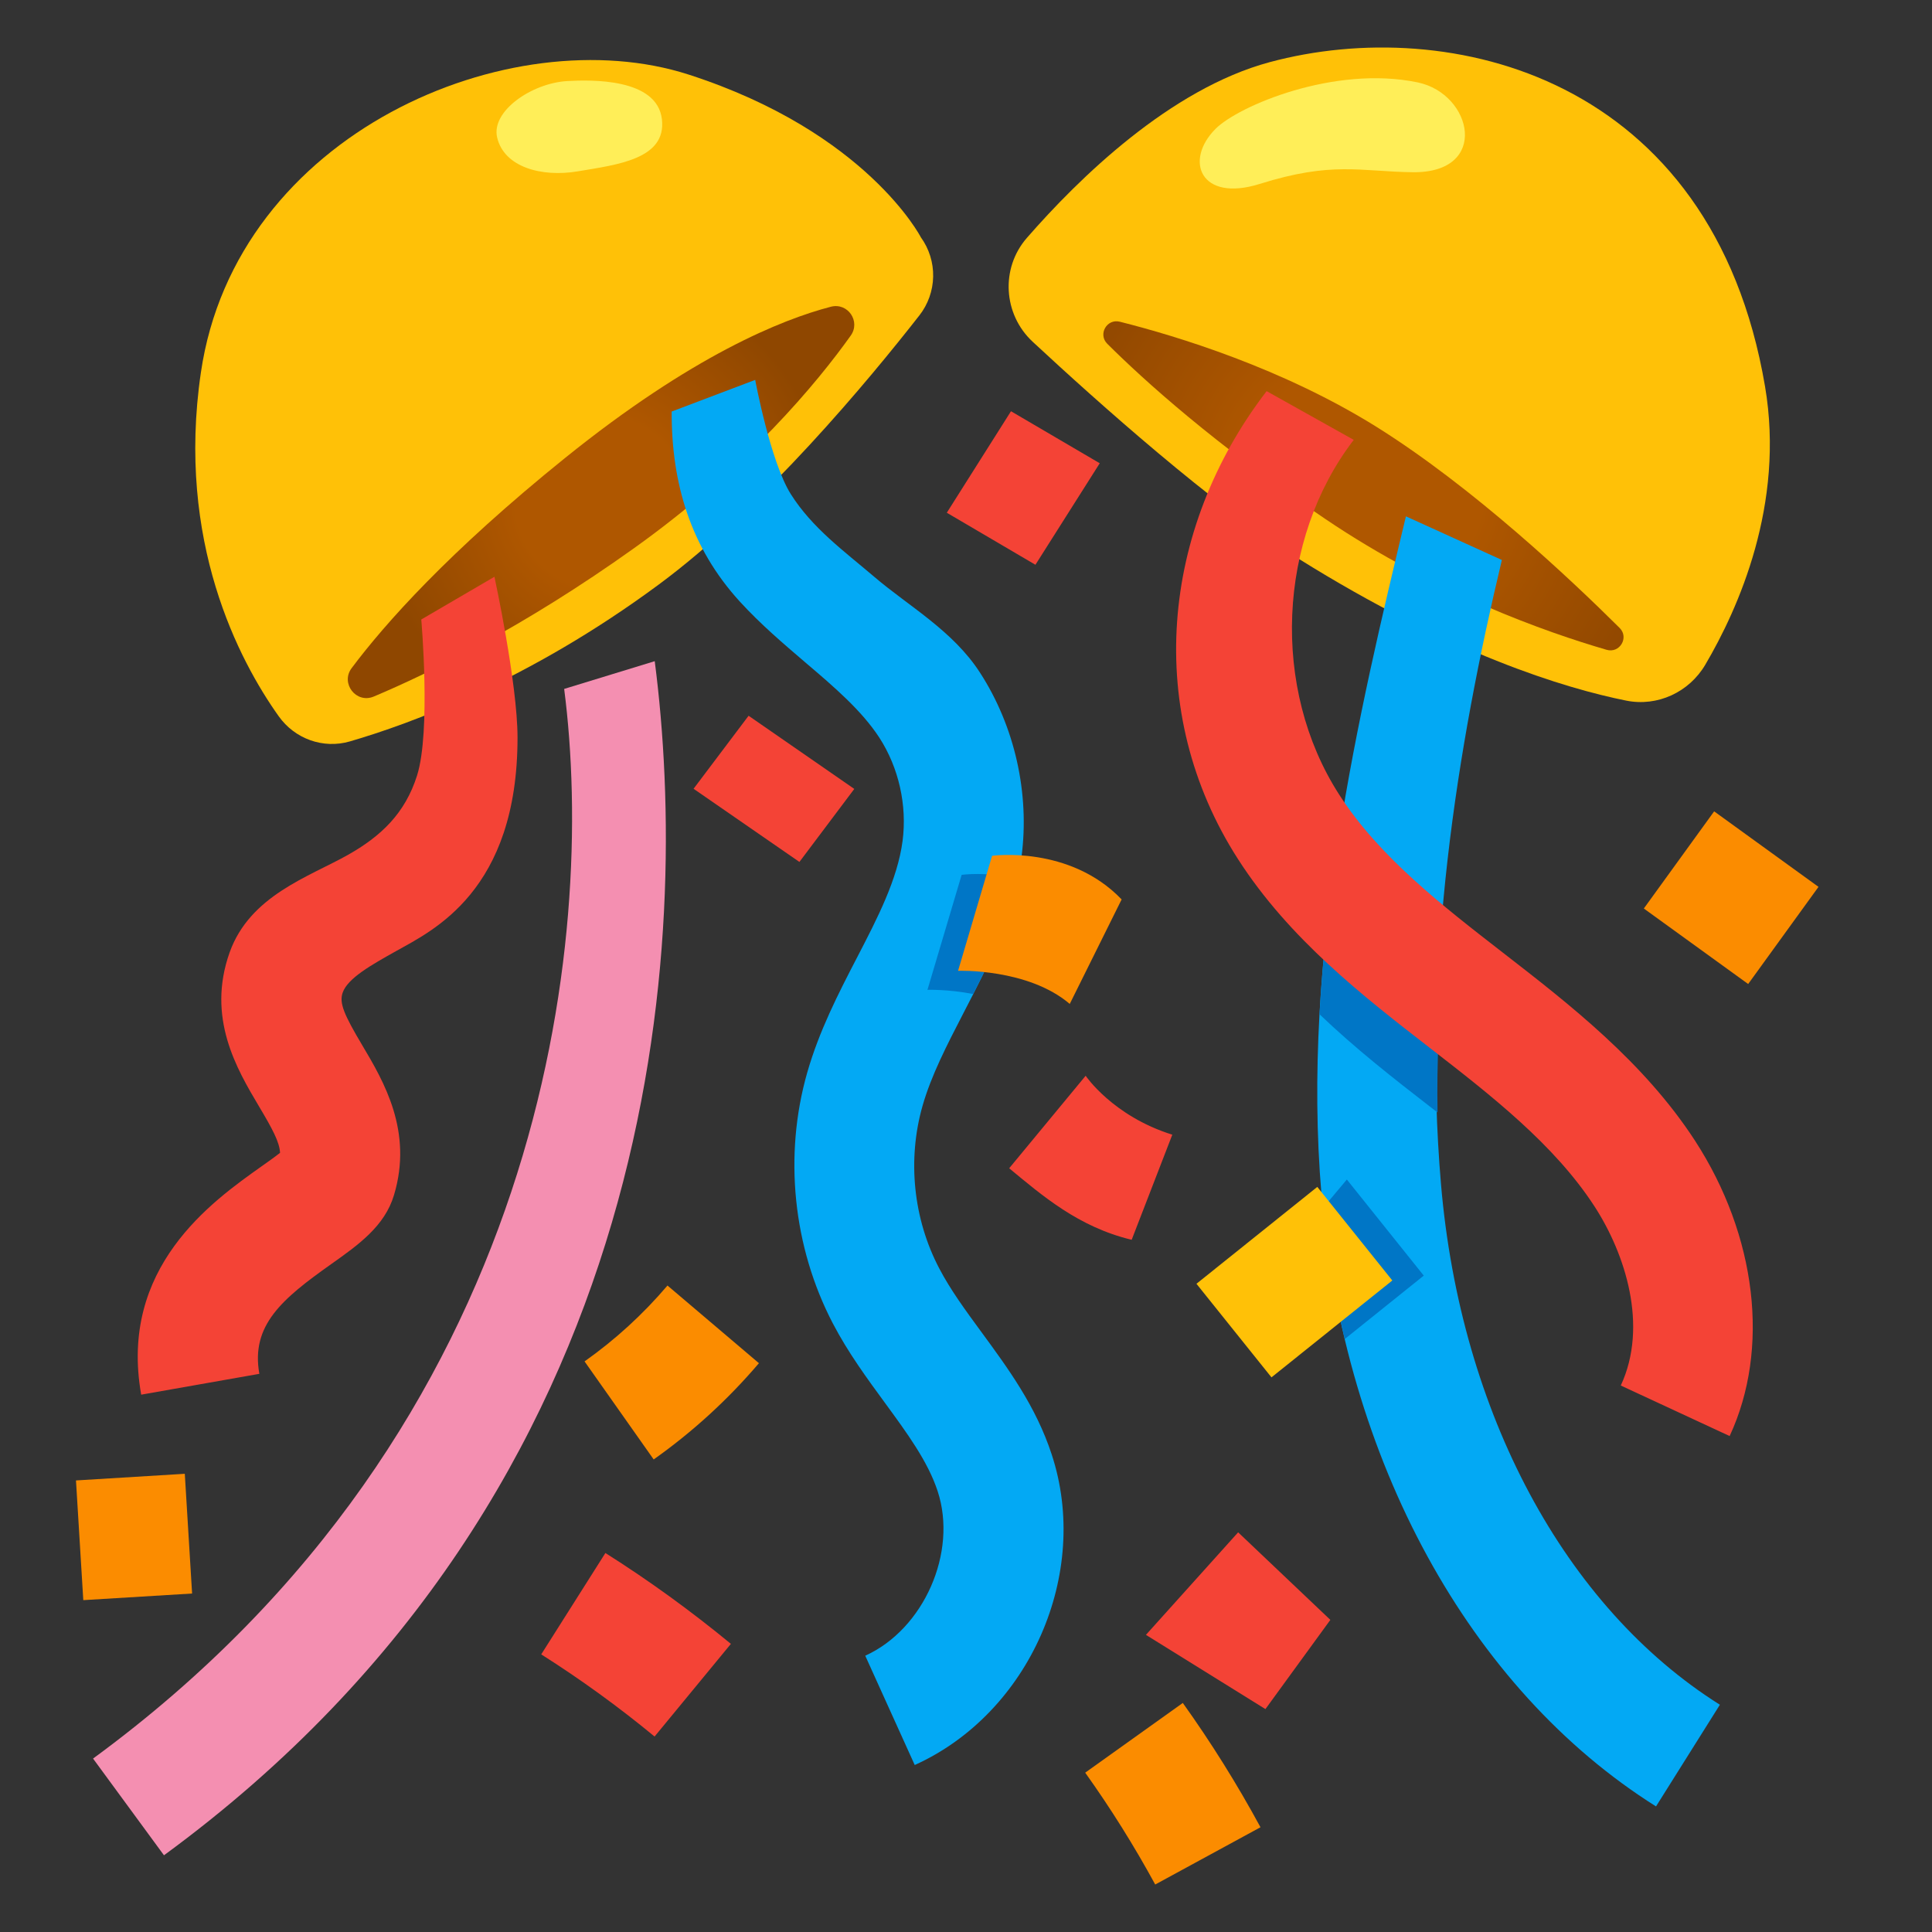 <svg width="151" height="151" viewBox="0 0 151 151" fill="none" xmlns="http://www.w3.org/2000/svg">
<rect x="0" y="0" width="151" height="151" fill="#333333" stroke="none"/>
<path d="M71.972 18.547C72.617 19.44 72.955 20.518 72.933 21.619C72.912 22.721 72.534 23.785 71.855 24.653C67.953 29.645 59.68 39.641 51.453 45.711C41.305 53.211 32.059 56.574 27.348 57.946C25.262 58.555 23.035 57.746 21.781 55.977C18.687 51.629 13.765 42.313 15.699 29.129C18.43 10.379 39.91 1.332 53.832 5.832C67.754 10.332 71.972 18.547 71.972 18.547Z" fill="#FFC107"/>
<path d="M29.211 54.441C27.84 55.016 26.598 53.41 27.477 52.227C30.055 48.781 35.059 43.133 44.188 35.773C54.09 27.793 61.109 24.969 64.942 23.973C66.266 23.633 67.285 25.121 66.488 26.234C63.899 29.867 58.449 36.5 49.531 42.863C40.883 49.039 33.547 52.613 29.211 54.441Z" fill="url(#paint0_radial_418_1267)"/>
<path d="M38.855 10.742C39.394 13.062 42.324 13.871 45.16 13.391C48.23 12.875 52.097 12.441 51.734 9.324C51.359 6.102 46.226 6.23 44.328 6.336C41.55 6.5 38.375 8.691 38.855 10.742Z" fill="#FFEE58"/>
<path d="M99.231 4.859C113.246 1.086 133.824 5.914 137.949 30.195C139.52 39.418 135.852 47.586 133.285 51.945C132.02 54.101 129.547 55.25 127.098 54.758C122.317 53.797 113.41 51.113 101.481 43.66C94.848 39.523 85.824 31.461 80.715 26.715C78.406 24.57 78.184 20.972 80.258 18.593C84.313 13.941 91.449 6.957 99.231 4.859Z" fill="#FFC107"/>
<path d="M86.54 26.867C85.801 26.129 86.504 24.887 87.524 25.145C92 26.27 100.262 28.789 107.598 33.371C115.122 38.082 122.727 45.242 126.582 49.074C127.344 49.824 126.594 51.09 125.563 50.785C120.852 49.414 112.192 46.367 103.625 40.59C94.918 34.719 89.375 29.691 86.54 26.867Z" fill="url(#paint1_radial_418_1267)"/>
<path d="M98.457 14.375C93.828 15.828 92.527 12.558 95 10.074C96.781 8.281 104.293 5.082 110.808 6.441C115.109 7.344 116.457 13.543 110.398 13.461C106.273 13.402 104.129 12.594 98.457 14.375Z" fill="#FFEE58"/>
<path d="M129.43 141.184C114.84 132.008 105.067 114.137 103.285 93.371C101.68 74.609 106.227 55.613 109.883 40.355L117.383 43.766C113.891 58.367 111.149 75.312 112.625 92.562C114.149 110.41 122.305 125.621 134.422 133.238L129.43 141.184ZM71.493 137.949L67.625 129.406C72.207 127.332 74.856 121.32 73.285 116.551C72.524 114.219 70.883 111.992 69.16 109.637C67.754 107.715 66.289 105.723 65.094 103.437C61.977 97.461 61.239 90.312 63.09 83.832C64.028 80.562 65.516 77.668 66.969 74.867C68.61 71.703 70.145 68.727 70.543 65.727C70.906 62.949 70.25 60.008 68.727 57.652C67.344 55.531 65.211 53.703 62.95 51.781C61.239 50.316 59.457 48.805 57.828 47.023C53.973 42.805 52.473 37.777 52.496 32.164L59.024 29.691C59.024 29.691 60.207 36.066 61.801 38.609C63.477 41.27 65.973 43.074 68.34 45.09C71.012 47.375 74.469 49.285 76.59 52.566C79.309 56.762 80.493 62.012 79.836 66.981C79.227 71.598 77.223 75.465 75.289 79.203C74 81.699 72.781 84.055 72.102 86.434C70.906 90.629 71.375 95.258 73.403 99.125C74.27 100.789 75.453 102.406 76.719 104.129C78.805 106.977 80.961 109.906 82.192 113.656C85.274 122.973 80.469 133.895 71.493 137.949Z" fill="#03A9F4"/>
<path d="M12.816 145.004L7.273 137.445C42.816 111.406 46.602 73.273 44.094 53.844L51.172 51.676C53.949 73.156 52.238 116.129 12.816 145.004Z" fill="#F48FB1"/>
<path d="M111.734 86.469L112.355 86.949C112.285 83.094 112.473 79.215 112.836 75.371C109.695 72.758 106.766 69.957 104.656 66.676C104.598 66.582 104.551 66.488 104.492 66.394C103.859 70.613 103.367 74.926 103.133 79.273C105.934 81.957 108.934 84.301 111.734 86.469Z" fill="#0076C6"/>
<path d="M135.184 112.238L126.676 108.289C128.844 103.625 127.027 97.988 124.613 94.273C121.473 89.445 116.527 85.602 111.734 81.887C106.59 77.902 100.766 73.391 96.758 67.144C89.387 55.672 90.688 41.387 98.996 30.57L105.805 34.379C99.828 42.172 99.348 53.809 104.645 62.07C107.774 66.957 112.707 70.766 117.477 74.469C122.633 78.465 128.469 82.988 132.477 89.152C137.305 96.594 138.348 105.441 135.184 112.238ZM11.035 109.004C9.277 99.066 16.543 93.922 20.445 91.156C20.914 90.828 21.488 90.418 21.887 90.102C21.852 89.269 21.289 88.227 20.234 86.457C18.5 83.539 16.133 79.531 17.949 74.434C19.531 70.004 24.125 68.539 27.172 66.828C29.773 65.363 31.66 63.582 32.598 60.605C33.688 57.137 32.926 48.418 32.926 48.418L38.645 45.078C38.645 45.078 40.449 53.41 40.449 57.652C40.449 69.676 33.781 72.746 30.969 74.328C29.023 75.418 27.184 76.449 26.785 77.574C26.492 78.394 26.902 79.32 28.309 81.688C29.996 84.523 32.293 88.426 30.793 93.406C30.067 95.832 28.027 97.285 25.871 98.809C22.051 101.516 19.59 103.578 20.27 107.375L11.035 109.004ZM88.449 96.898C84.277 95.902 81.43 93.418 78.875 91.309L84.852 84.078C84.852 84.078 86.973 87.231 91.625 88.684L88.449 96.898ZM80.926 44.141L74 40.074L79.016 32.141L85.953 36.207L80.926 44.141ZM98.902 133.578L89.563 127.777L96.77 119.762L103.977 126.605L98.902 133.578Z" fill="#F44336"/>
<path d="M128.477 71.007L133.973 63.413L142.129 69.315L136.632 76.908L128.477 71.007Z" fill="#FB8C00"/>
<path d="M62.48 67.367L54.207 61.648L58.508 55.941L66.769 61.66L62.48 67.367Z" fill="#F44336"/>
<path d="M72.488 77.363C72.488 77.363 74.082 77.305 76.062 77.691C77.492 74.879 78.852 71.949 79.555 68.656C77.117 68.106 75.16 68.375 75.16 68.375L72.488 77.363Z" fill="#0076C6"/>
<path d="M83.609 78.465C80.34 75.676 74.879 75.875 74.879 75.875L77.539 66.887C77.539 66.887 83.586 66.043 87.664 70.297L83.609 78.465ZM5.938 115.707L14.443 115.187L15.014 124.546L6.51 125.063L5.938 115.707ZM51.09 114.067L45.687 106.403C48.078 104.715 50.269 102.711 52.168 100.473L59.316 106.543C56.898 109.384 54.135 111.911 51.09 114.067Z" fill="#FB8C00"/>
<path d="M51.16 135.723C48.348 133.402 45.371 131.246 42.301 129.301L47.316 121.379C50.715 123.523 54.008 125.914 57.125 128.48L51.16 135.723Z" fill="#F44336"/>
<path d="M103.449 94.356C103.777 98.234 104.234 101.023 105.102 104.656L111.277 99.699L105.266 92.188L103.449 94.356Z" fill="#0076C6"/>
<path d="M93.512 100.337L102.957 92.765L108.82 100.079L99.375 107.651L93.512 100.337Z" fill="#FFC107"/>
<path d="M90.289 147.289C88.648 144.277 86.809 141.336 84.816 138.547L92.445 133.098C94.667 136.208 96.695 139.452 98.516 142.813L90.289 147.289Z" fill="#FB8C00"/>
<defs>
<radialGradient id="paint0_radial_418_1267" cx="0" cy="0" r="1" gradientUnits="userSpaceOnUse" gradientTransform="translate(46.979 39.249) scale(17.698 17.698)">
<stop offset="0.376" stop-color="#AF5700"/>
<stop offset="1" stop-color="#8F4700"/>
</radialGradient>
<radialGradient id="paint1_radial_418_1267" cx="0" cy="0" r="1" gradientUnits="userSpaceOnUse" gradientTransform="translate(106.556 37.965) scale(24.872 24.872)">
<stop offset="0.376" stop-color="#AF5700"/>
<stop offset="1" stop-color="#8F4700"/>
</radialGradient>
</defs>
</svg>
